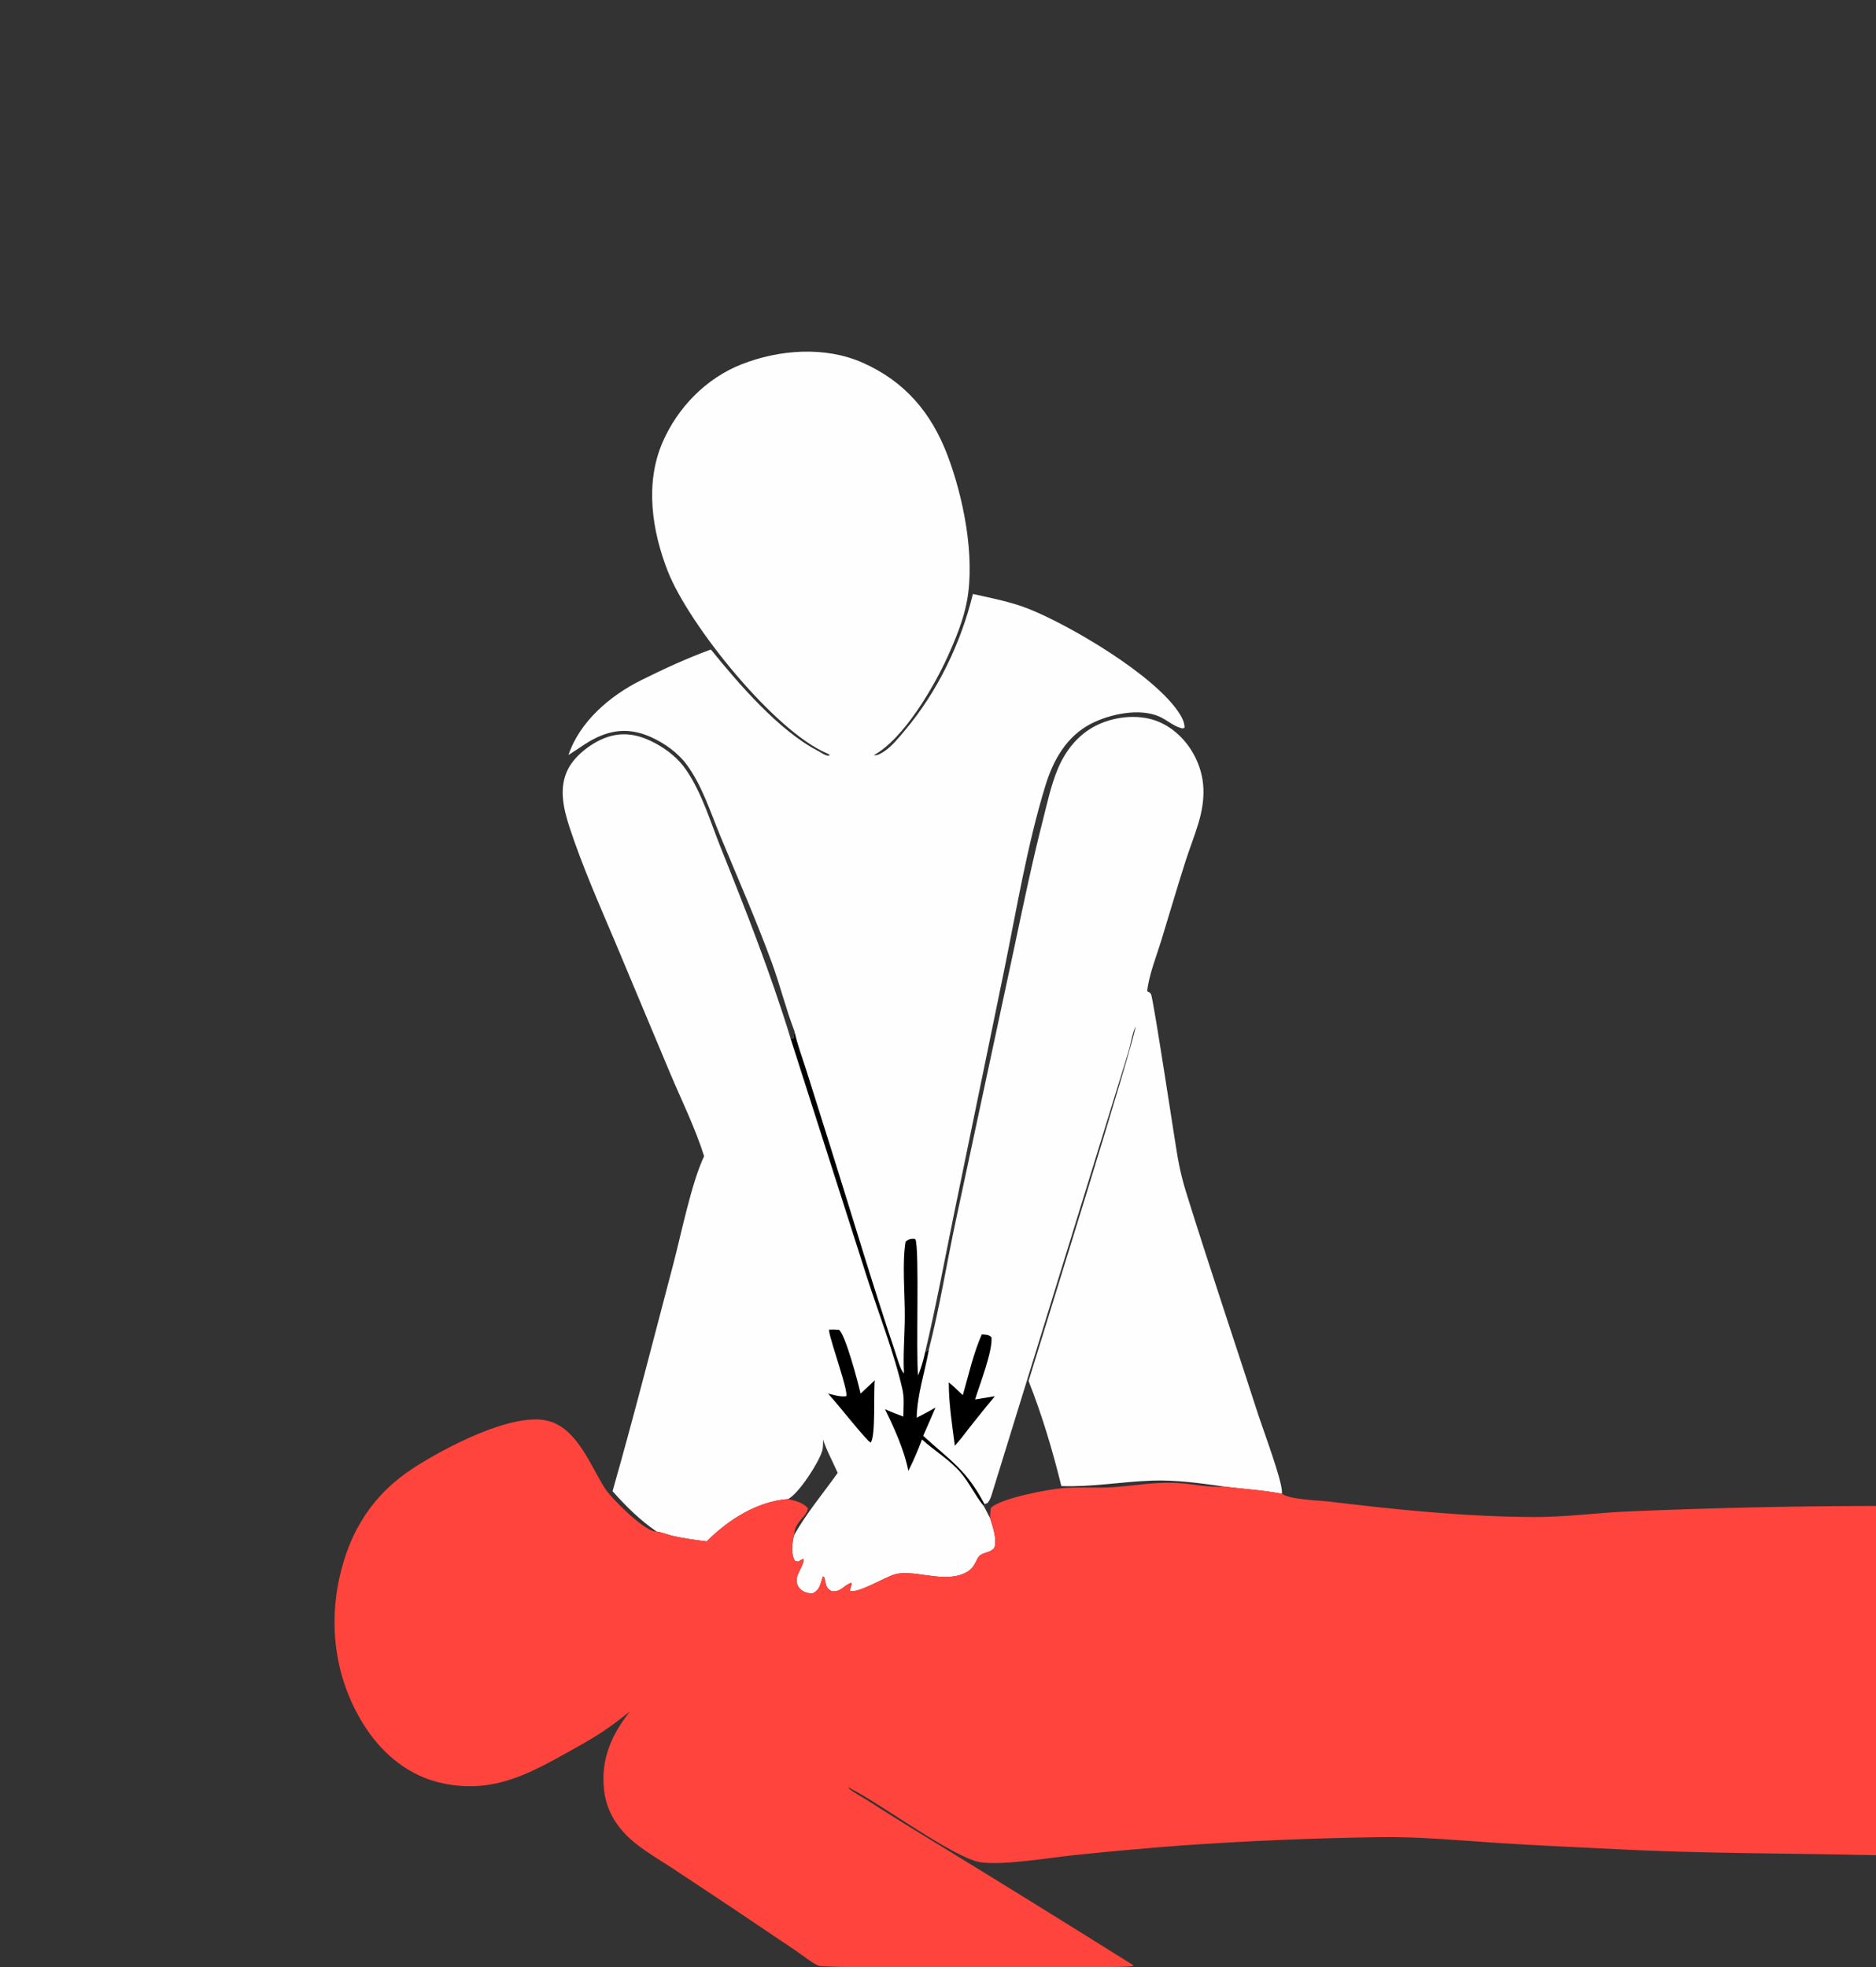 <?xml version="1.0" encoding="utf-8" ?>
<svg xmlns="http://www.w3.org/2000/svg" xmlns:xlink="http://www.w3.org/1999/xlink" width="350" height="367">
	<rect width="100%" height="100%" fill="#333333" stroke="none"/>
	<path fill="#FEFEFE" d="M131.363 215.686C129.705 210.402 127.108 205.16 124.956 200.046L114.733 175.648C111.767 168.633 108.633 161.575 106.257 154.332C105.101 150.807 104.201 146.89 106.005 143.416C107.383 140.761 110.729 138.282 113.573 137.416C116.698 136.465 119.502 137.167 122.315 138.683C124.549 139.887 126.588 141.538 128.026 143.645C130.989 147.983 132.572 153.407 134.515 158.253C139.224 169.996 143.765 181.551 147.486 193.66L161.71 238.117C163.786 244.597 167.013 252.898 168.408 259.349C168.738 260.873 168.552 262.708 168.533 264.269C167.391 263.833 166.241 263.412 165.129 262.903C166.807 266.283 168.78 270.684 169.469 274.378C170.431 272.456 171.252 270.528 172.012 268.518C174.346 270.643 177.208 272.32 179.252 274.719C180.874 276.622 181.925 278.97 183.513 280.895L184.727 283.228C185.225 284.866 186.021 287.001 185.545 288.695C184.962 289.396 184.575 289.424 183.71 289.724C183.039 289.957 182.632 290.193 182.319 290.852C181.585 292.401 181.024 293.145 179.348 293.737C175.415 295.126 170.258 292.727 166.922 293.701C165.112 294.23 160.1 297.263 158.577 296.803C158.637 296.322 158.727 295.955 158.899 295.502L158.81 295.278C157.397 295.708 157.002 297.009 155.184 296.857C154.532 296.48 154.252 296.228 154.051 295.443C153.956 295.073 153.896 294.691 153.834 294.315L153.547 294.067C153.011 295.456 153.059 296.589 151.561 297.255C150.646 297.218 149.862 297.032 149.213 296.337C148.726 295.816 148.554 295.197 148.64 294.493C148.783 293.328 150.065 291.827 149.903 290.799C149.544 290.939 149.255 291.118 148.931 291.322L148.341 291.217C147.613 290.173 147.743 288.4 147.962 287.182C148.015 286.887 148.095 286.6 148.184 286.315C148.17 283.926 150.685 282.781 150.721 281.332C149.68 280.234 148.443 280 147.028 279.648C141.24 280.077 135.828 283.549 131.852 287.545C129.738 287.281 127.642 287.001 125.561 286.533C124.57 286.311 123.482 285.822 122.498 285.703C119.339 283.537 116.826 281.027 114.281 278.182C118.282 264.154 121.875 249.981 125.598 235.876C127.07 230.301 129.003 220.646 131.363 215.686ZM147.028 279.648C148.443 280 149.68 280.234 150.721 281.332C150.685 282.781 148.17 283.926 148.184 286.315C150.452 282.305 153.605 278.534 156.286 274.768C155.637 273.232 153.88 269.879 153.585 268.565C153.577 268.697 153.566 268.829 153.561 268.962C153.539 269.528 153.555 270.108 153.396 270.657C152.752 272.874 148.973 278.691 147.028 279.648Z"/>
	<path d="M154.661 248.045C155.294 248.017 155.897 248.031 156.528 248.087C157.694 248.861 160.17 258.142 160.548 259.979L163.203 257.496C162.951 259.658 163.403 267.85 162.449 269.105L162.055 268.832C159.386 265.991 157.092 262.866 154.488 259.974C155.581 260.228 156.74 260.617 157.869 260.467C158.357 259.578 154.918 250.282 154.687 248.284L154.661 248.045Z"/>
	<path fill="#FEFEFE" d="M173.285 251.782C175.334 243.838 176.63 235.593 178.352 227.562L189.354 176.189C190.994 168.437 192.594 160.709 194.559 153.031C195.373 149.848 196.068 146.518 197.335 143.478C198.659 140.3 200.774 137.488 203.78 135.739C206.983 133.876 211.337 133.195 214.924 134.209C218.276 135.157 221.076 137.718 222.722 140.74C225.014 144.946 224.927 149.123 223.572 153.617C222.84 156.044 221.901 158.393 221.133 160.803C219.573 165.695 218.136 170.629 216.627 175.538C215.714 178.509 214.357 181.847 214.021 184.929L214.626 185.241L214.576 185.238C214.629 185.307 214.684 185.374 214.734 185.445C215.153 186.038 219.267 213.463 219.764 216.161Q220.324 219.288 221.262 222.323C225.602 236.267 230.292 250.119 234.783 264.017C235.651 266.704 239.173 276.08 239.173 278.333C239.173 278.44 239.167 278.548 239.165 278.655C235.729 277.998 232.096 277.772 228.615 277.349C225.208 277.543 222.029 276.676 218.66 276.61C214.954 276.537 211.394 277.166 207.721 277.429C204.648 277.648 201.551 277.37 198.485 277.592C195.646 277.798 186.86 279.445 184.88 281.266C184.749 281.933 184.721 282.549 184.727 283.228L183.513 280.895L183.65 280.577C180.247 274.125 177.339 272.534 172.227 267.855L174.515 262.608C173.368 263.273 172.198 263.881 171.019 264.485C171.084 260.25 172.549 255.949 173.285 251.782ZM183.65 280.577L183.513 280.895L184.727 283.228C184.721 282.549 184.749 281.933 184.88 281.266C186.86 279.445 195.646 277.798 198.485 277.592C201.551 277.37 204.648 277.648 207.721 277.429C211.394 277.166 214.954 276.537 218.66 276.61C222.029 276.676 225.208 277.543 228.615 277.349C224.036 276.704 219.495 276.036 214.855 276.207C209.191 276.416 203.742 277.421 198.015 277.224C196.385 270.597 194.409 263.964 191.9 257.613C193.665 251.746 212.116 192.824 211.831 191.518C211.158 193.091 211.015 194.623 210.529 196.223L185.022 278.814C184.826 279.439 184.635 279.967 184.162 280.438L183.65 280.577Z"/>
	<path d="M183.164 248.931C183.886 248.983 184.45 248.938 184.975 249.456C185.234 252.034 182.744 258.377 181.916 261.07L185.613 260.46Q182.375 264.35 179.288 268.361Q178.724 269.044 178.144 269.713C177.631 265.79 177.013 261.837 177.01 257.873C177.924 258.609 178.769 259.468 179.629 260.268C180.706 256.516 181.597 252.498 183.164 248.931Z"/>
	<path fill="#FEFEFE" d="M132.625 121.164C137.79 127.545 145.333 136.315 152.604 140.074C153.126 140.343 153.761 140.841 154.327 140.942C154.475 140.969 154.595 140.955 154.748 140.951L154.753 140.789C154.55 140.649 154.404 140.582 154.18 140.486C144.42 136.293 128.572 116.639 124.621 106.64C121.633 99.077 120.291 90.22 123.596 82.552C126.398 76.051 131.73 70.566 138.343 67.966C145.38 65.198 153.916 64.556 160.928 67.656C168.79 71.132 173.74 76.97 176.757 84.894C179.731 92.707 181.935 103.733 180.417 112.04C179.768 115.596 178.301 119.166 176.817 122.448C174.245 128.133 168.574 137.871 163.027 140.87C163.621 140.999 164.315 140.589 164.825 140.261C166.362 139.274 167.615 137.689 168.786 136.301C174.898 129.054 179.273 119.997 181.51 110.805C184.994 111.58 188.561 112.253 191.888 113.571C199.517 116.592 215.502 125.956 220.053 133.117C220.559 133.913 220.982 134.766 221.006 135.726C220.669 135.917 220.68 135.917 220.296 135.807C218.879 135.4 217.657 134.278 216.296 133.674C212.58 132.023 206.989 133.225 203.526 135.021C198.973 137.383 196.498 141.794 195.044 146.536C191.627 157.678 189.711 169.414 187.378 180.83L178.097 225.912C176.298 234.663 174.677 243.506 172.611 252.197L173.285 251.782C172.549 255.949 171.084 260.25 171.019 264.485C172.198 263.881 173.368 263.273 174.515 262.608L172.227 267.855C177.339 272.534 180.247 274.125 183.65 280.577L183.513 280.895C181.925 278.97 180.874 276.622 179.252 274.719C177.208 272.32 174.346 270.643 172.012 268.518C171.252 270.528 170.431 272.456 169.469 274.378C168.78 270.684 166.807 266.283 165.129 262.903C166.241 263.412 167.391 263.833 168.533 264.269C168.552 262.708 168.738 260.873 168.408 259.349C167.013 252.898 163.786 244.597 161.71 238.117L147.486 193.66L147.713 193.787L148.063 193.633L148.211 192.332C146.595 188.159 145.542 183.782 143.999 179.582C141.069 171.603 137.617 163.748 134.363 155.895C132.519 151.444 130.953 146.441 128.053 142.558C126.443 140.403 123.931 138.619 121.494 137.524C118.356 136.114 115.47 135.937 112.245 137.188C109.924 138.089 108.134 139.558 106.058 140.844C108.153 134.593 113.839 129.767 119.607 126.895C123.791 124.811 128.232 122.762 132.625 121.164Z"/>
	<path d="M148.211 192.332C148.729 194.811 149.686 197.294 150.448 199.712L154.834 213.631C158.879 226.459 162.707 239.406 166.993 252.152C167.297 253.055 168.011 255.679 168.655 256.194C168.455 252.659 168.796 249.106 168.81 245.559C168.827 241.351 168.292 235.64 168.951 231.632C169.36 231.245 169.822 231.081 170.41 231.093C170.587 231.096 170.654 231.138 170.799 231.202C171.564 233.242 170.849 252.54 171.294 256.608C171.864 255.146 172.281 253.731 172.611 252.197L173.285 251.782C172.549 255.949 171.084 260.25 171.019 264.485C172.198 263.881 173.368 263.273 174.515 262.608L172.227 267.855C177.339 272.534 180.247 274.125 183.65 280.577L183.513 280.895C181.925 278.97 180.874 276.622 179.252 274.719C177.208 272.32 174.346 270.643 172.012 268.518C171.252 270.528 170.431 272.456 169.469 274.378C168.78 270.684 166.807 266.283 165.129 262.903C166.241 263.412 167.391 263.833 168.533 264.269C168.552 262.708 168.738 260.873 168.408 259.349C167.013 252.898 163.786 244.597 161.71 238.117L147.486 193.66L147.713 193.787L148.063 193.633L148.211 192.332Z"/>
	<path fill="#FE443C" d="M117.545 319.241C115.91 320.549 114.257 321.83 112.513 322.991C110.025 324.648 107.364 326.075 104.754 327.529C97.477 331.579 91.194 334.466 82.608 332.676C76.464 331.395 71.539 327.397 68.162 322.209C62.796 313.968 61.224 304.074 63.288 294.504C65.207 285.609 69.577 278.718 77.296 273.747C82.868 270.16 95.4 263.488 102.056 265.015C107.623 266.292 110.108 273.322 112.859 277.649C114.056 279.533 119.95 285.368 122.151 285.675C122.266 285.691 122.382 285.694 122.498 285.703C123.482 285.822 124.57 286.311 125.561 286.533C127.642 287.001 129.738 287.281 131.852 287.545C135.828 283.549 141.24 280.077 147.028 279.648C148.443 280 149.68 280.234 150.721 281.332C150.685 282.781 148.17 283.926 148.184 286.315C148.095 286.6 148.015 286.887 147.962 287.182C147.743 288.4 147.613 290.173 148.341 291.217L148.931 291.322C149.255 291.118 149.544 290.939 149.903 290.799C150.065 291.827 148.783 293.328 148.64 294.493C148.554 295.197 148.726 295.816 149.213 296.337C149.862 297.032 150.646 297.218 151.561 297.255C153.059 296.589 153.011 295.456 153.547 294.067L153.834 294.315C153.896 294.691 153.956 295.073 154.051 295.443C154.252 296.228 154.532 296.48 155.184 296.857C157.002 297.009 157.397 295.708 158.81 295.278L158.899 295.502C158.727 295.955 158.637 296.322 158.577 296.803C160.1 297.263 165.112 294.23 166.922 293.701C170.258 292.727 175.415 295.126 179.348 293.737C181.024 293.145 181.585 292.401 182.319 290.852C182.632 290.193 183.039 289.957 183.71 289.724C184.575 289.424 184.962 289.396 185.545 288.695C186.021 287.001 185.225 284.866 184.727 283.228C184.721 282.549 184.749 281.933 184.88 281.266C186.86 279.445 195.646 277.798 198.485 277.592C201.551 277.37 204.648 277.648 207.721 277.429C211.394 277.166 214.954 276.537 218.66 276.61C222.029 276.676 225.208 277.543 228.615 277.349C232.096 277.772 235.729 277.998 239.165 278.655C240.648 279.768 246.126 279.886 248.127 280.13C260.613 281.653 273.512 282.941 286.091 282.999C292.209 283.027 298.193 282.168 304.29 281.934Q327.135 280.962 350 280.931L350 346.086L350 366.562C349.791 366.689 349.73 366.742 349.516 366.823C348.014 367.394 315.34 367.001 311.187 367.002L246.612 367.008C235.589 367.008 224.539 367.166 213.519 366.994C212.778 366.982 212.196 366.969 211.511 366.655C211.418 366.699 211.326 366.746 211.231 366.787C210.178 367.234 154.203 367.254 152.736 366.716C151.332 366.103 149.757 364.755 148.458 363.889L136.353 355.745L125.45 348.513C123.2 347.042 120.814 345.649 118.702 343.987C115.463 341.439 113.187 338.161 112.706 333.999C112.037 328.212 114.062 323.666 117.545 319.241ZM211.511 366.655C212.196 366.969 212.778 366.982 213.519 366.994C224.539 367.166 235.589 367.008 246.612 367.008L311.187 367.002C315.34 367.001 348.014 367.394 349.516 366.823C349.73 366.742 349.791 366.689 350 366.562L350 346.086C333.921 345.713 317.793 345.796 301.729 344.969C294.256 344.584 286.741 344.28 279.279 343.789C272.041 343.312 264.571 342.599 257.318 342.72Q238.837 342.986 220.398 344.275Q210.373 345.037 200.373 346.075C196.025 346.523 186.879 348.075 182.802 347.375C177.828 346.521 164.36 336.495 158.627 333.623L158.517 333.222L158.543 333.607L158.171 333.465C159.302 334.456 160.687 335.107 161.945 335.922Q168.373 340.039 174.904 343.99Q193.268 355.225 211.511 366.655Z"/>
</svg>
